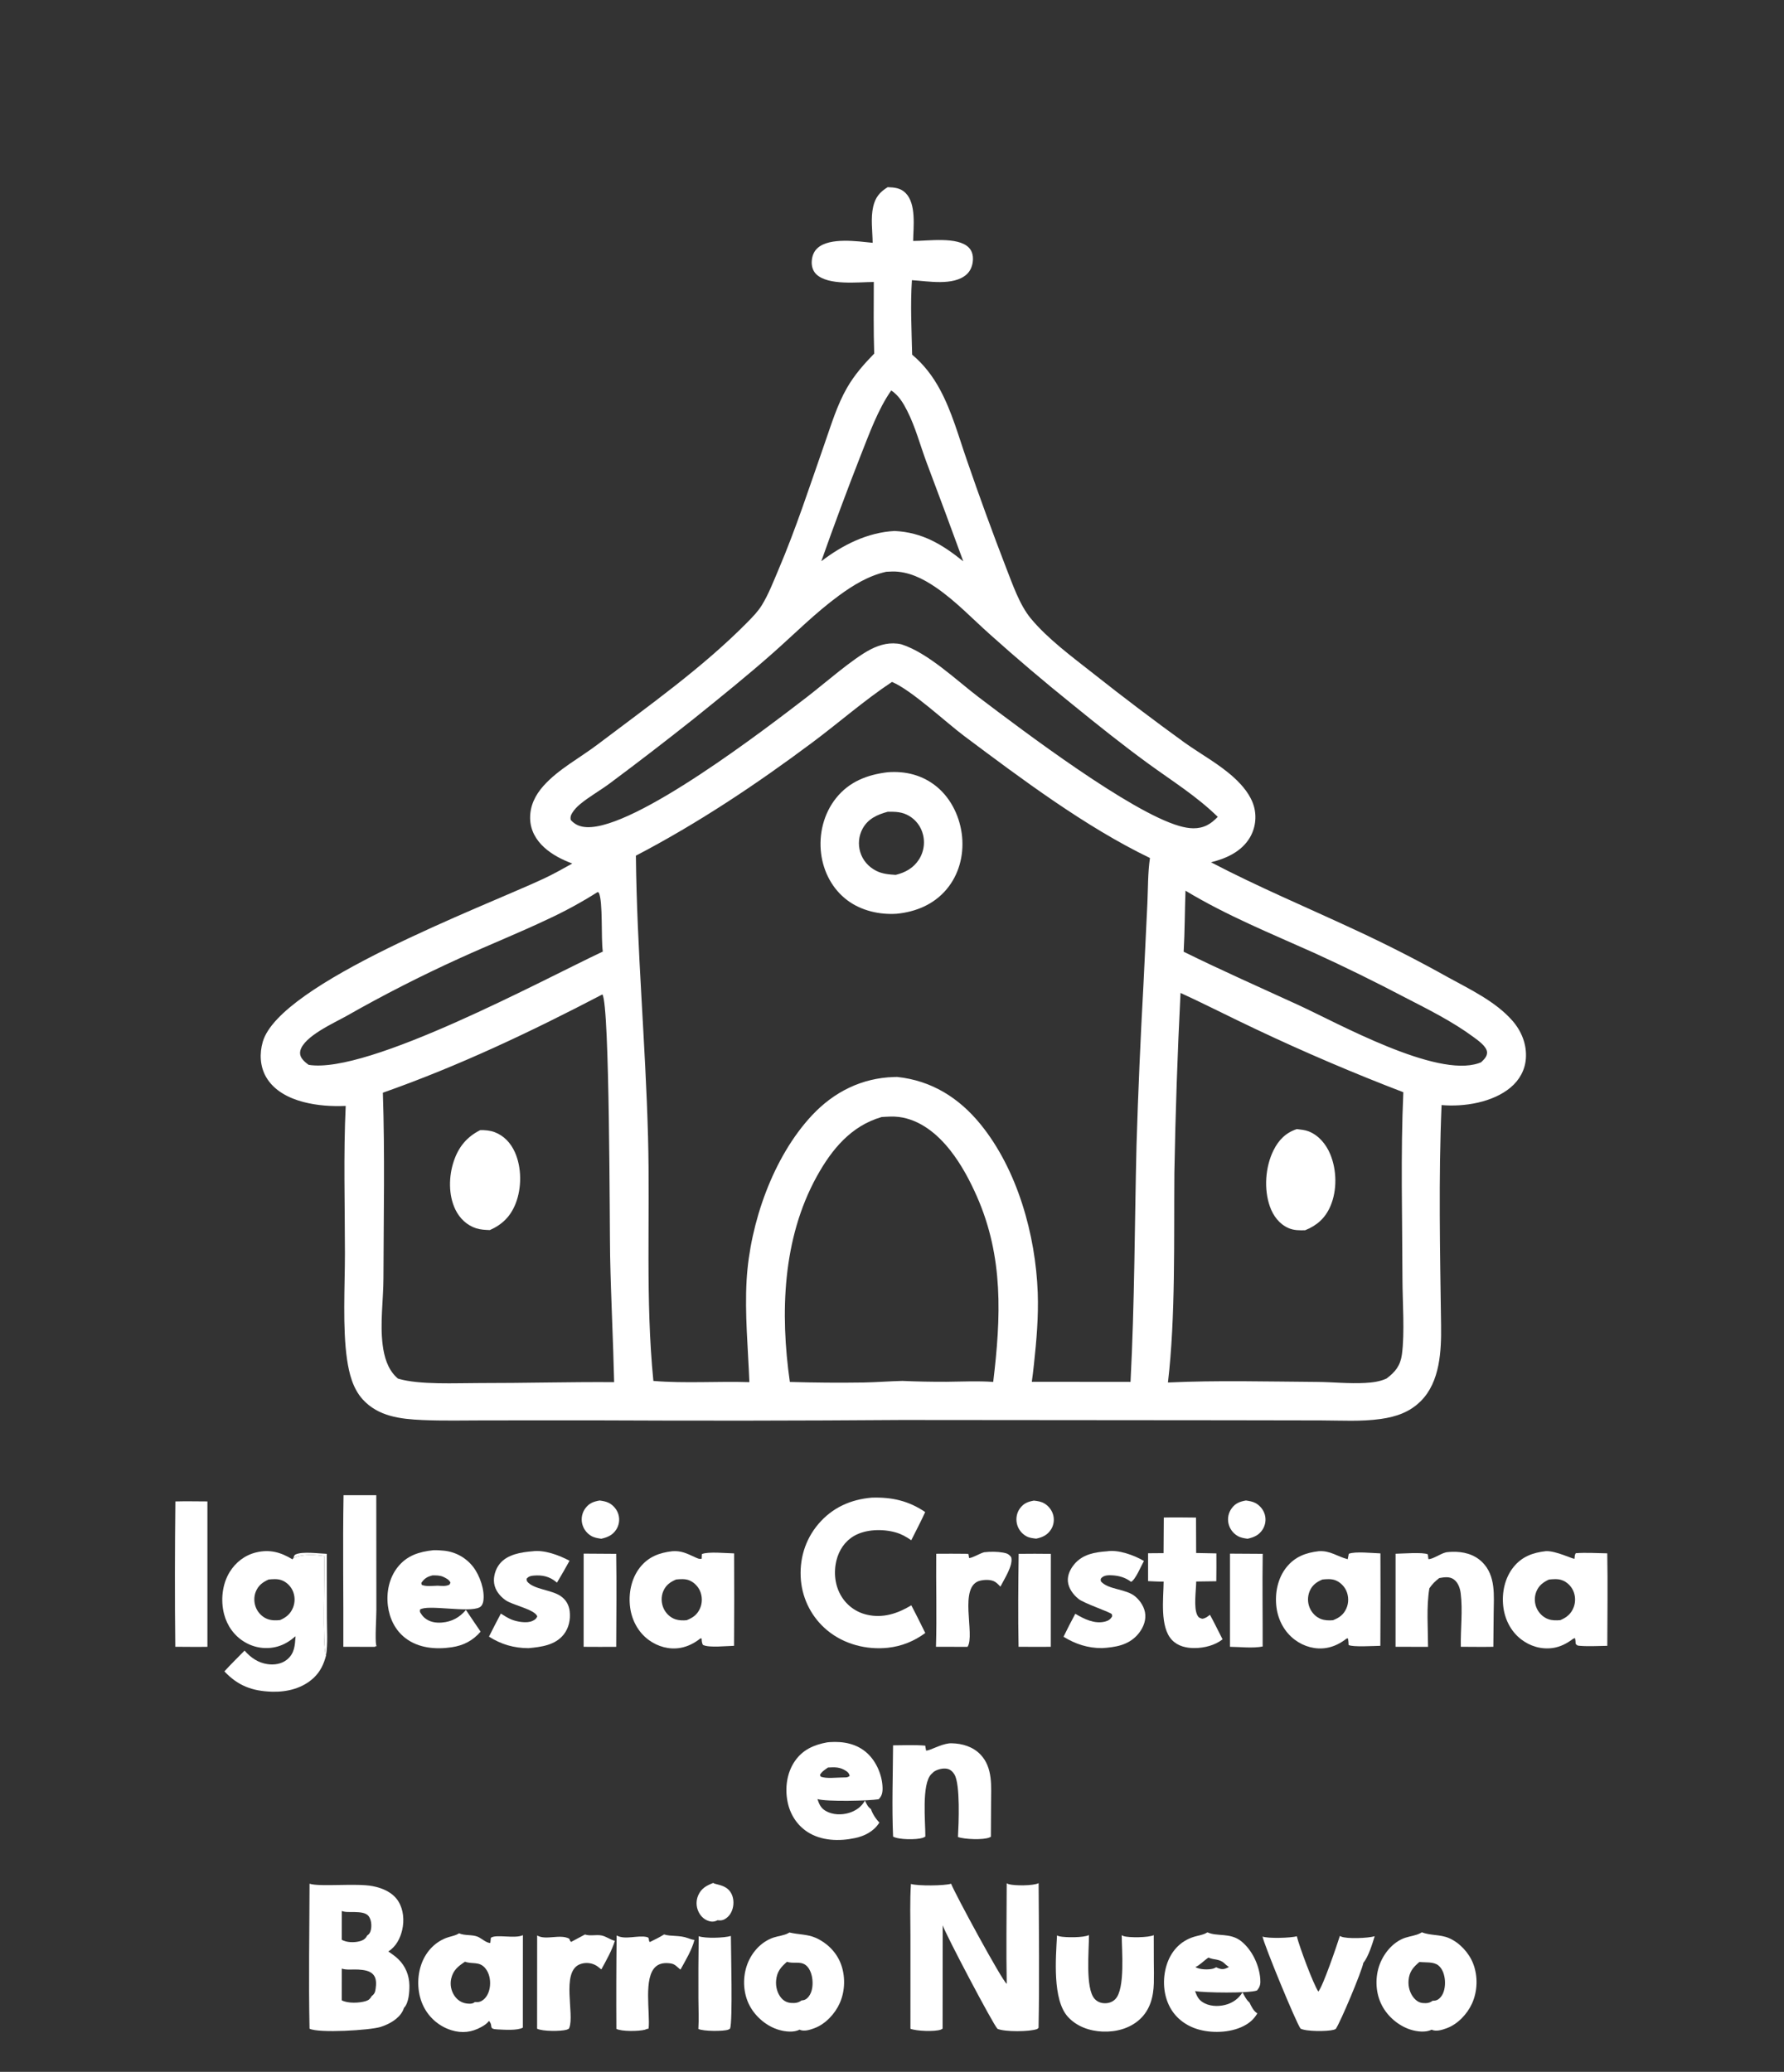 <?xml version="1.0" encoding="utf-8" ?>
<svg xmlns="http://www.w3.org/2000/svg" xmlns:xlink="http://www.w3.org/1999/xlink" width="1024" height="1189" fill="#FFFFFF">
	<rect width="100%" height="100%" fill="#333333" stroke="none"/>
	<path d="M168.372 894.229C168.728 893.308 168.725 892.506 169.659 892.066C173.625 890.197 183.062 891.566 187.576 891.705L187.648 928.557C187.656 935.516 188.232 943.169 187.153 950.03C184.82 944.069 186.518 903.272 186.08 893.028C181.048 892.152 172.934 891.759 168.372 894.229Z"/>
	<path d="M593.47 861.169C595.567 861.411 597.524 861.67 599.381 862.745C601.97 864.245 603.938 866.841 604.609 869.765C605.213 872.395 604.792 875.298 603.354 877.596C601.297 880.886 598.449 882.231 594.773 882.988C592.763 882.769 590.79 882.569 589.005 881.542Q588.501 881.257 588.029 880.92Q587.557 880.584 587.124 880.199Q586.69 879.815 586.299 879.388Q585.908 878.96 585.564 878.494Q585.22 878.027 584.927 877.528Q584.634 877.028 584.395 876.5Q584.155 875.972 583.973 875.422Q583.791 874.872 583.667 874.306C583.028 871.324 583.608 868.134 585.414 865.656C587.566 862.703 589.98 861.779 593.47 861.169Z"/>
	<path d="M409.355 1080.58C410.368 1081.08 409.939 1080.93 410.969 1081.19C413.694 1081.88 416.419 1082.58 418.415 1084.71C420.456 1086.89 421.19 1090.04 420.946 1092.95C420.698 1095.9 419.422 1098.9 416.994 1100.7C415.214 1102.02 413.995 1102.22 411.867 1101.99C409.949 1102.95 408.339 1103 406.278 1102.23C403.725 1101.27 401.8 1099.16 400.749 1096.68Q400.521 1096.15 400.348 1095.6Q400.175 1095.05 400.059 1094.49Q399.942 1093.93 399.884 1093.35Q399.825 1092.78 399.825 1092.2Q399.826 1091.63 399.884 1091.06Q399.943 1090.48 400.06 1089.92Q400.176 1089.36 400.349 1088.81Q400.523 1088.26 400.751 1087.73C402.504 1083.69 405.445 1082.12 409.355 1080.58Z"/>
	<path d="M715.163 861.095C717.038 861.391 718.932 861.651 720.625 862.562C723.194 863.944 725.24 866.45 726.01 869.272Q726.155 869.801 726.244 870.343Q726.333 870.884 726.366 871.432Q726.399 871.979 726.375 872.528Q726.35 873.076 726.269 873.618Q726.189 874.161 726.052 874.693Q725.916 875.224 725.725 875.739Q725.534 876.253 725.292 876.745Q725.049 877.237 724.756 877.701C722.66 881.002 719.769 882.243 716.079 883.046C714.005 882.761 712.02 882.462 710.207 881.343Q709.719 881.047 709.263 880.702Q708.808 880.357 708.39 879.966Q707.973 879.576 707.597 879.145Q707.222 878.714 706.893 878.247Q706.564 877.78 706.285 877.281Q706.006 876.783 705.78 876.258Q705.554 875.733 705.382 875.188Q705.211 874.643 705.097 874.083Q704.986 873.536 704.932 872.979Q704.879 872.423 704.884 871.865Q704.888 871.306 704.951 870.751Q705.013 870.196 705.133 869.651Q705.253 869.105 705.429 868.575Q705.605 868.045 705.835 867.536Q706.065 867.026 706.346 866.544Q706.628 866.062 706.958 865.611C709.126 862.643 711.663 861.713 715.163 861.095Z"/>
	<path d="M344.213 861.1C345.992 861.37 347.789 861.633 349.412 862.455C352.071 863.8 354.247 866.404 355.022 869.29Q355.164 869.815 355.252 870.353Q355.34 870.89 355.372 871.434Q355.404 871.977 355.381 872.521Q355.357 873.065 355.277 873.604Q355.198 874.143 355.064 874.67Q354.929 875.198 354.741 875.709Q354.554 876.22 354.314 876.709Q354.075 877.198 353.787 877.66C351.693 880.975 348.817 882.215 345.126 883.045C342.934 882.734 340.926 882.438 339.026 881.229Q338.557 880.932 338.12 880.59Q337.683 880.247 337.282 879.863Q336.881 879.479 336.521 879.056Q336.161 878.634 335.844 878.178Q335.528 877.721 335.259 877.236Q334.99 876.75 334.771 876.24Q334.552 875.73 334.384 875.2Q334.217 874.671 334.104 874.127Q333.99 873.576 333.935 873.015Q333.879 872.455 333.883 871.892Q333.886 871.329 333.948 870.769Q334.011 870.209 334.131 869.659Q334.252 869.109 334.429 868.575Q334.607 868.041 334.839 867.528Q335.071 867.015 335.356 866.529Q335.641 866.043 335.975 865.59C338.168 862.611 340.689 861.709 344.213 861.1Z"/>
	<path d="M584.708 891.711Q593.94 891.59 603.172 891.72L603.138 945.063C596.981 945.151 590.811 945.06 584.652 945.043C584.308 927.303 584.469 909.452 584.708 891.711Z"/>
	<path d="M401.042 1111.14C404.647 1112.5 415.78 1112.16 419.52 1110.99C419.535 1118.79 420.635 1160.06 419.066 1164.15C418.782 1164.33 418.344 1164.64 418.003 1164.77C415.277 1165.8 403.557 1165.75 400.851 1164.35C401.219 1158.61 400.879 1152.61 400.876 1146.85Q400.787 1128.99 401.042 1111.14Z"/>
	<path d="M335.017 891.583L353.685 891.705C353.975 909.48 353.766 927.291 353.698 945.07C347.471 945.161 341.23 945.069 335.001 945.062L335.017 891.583Z"/>
	<path d="M706.006 891.587L724.783 891.704C724.505 909.419 724.807 927.174 724.75 944.896C719.058 945.998 711.839 945.12 706.004 945.059L706.006 891.587Z"/>
	<path d="M381.174 1110.13C385.011 1111.41 390.119 1110.43 394.94 1112.27C396.215 1112.76 397.246 1113.09 398.594 1113.3C397.149 1119.06 393.465 1125.04 390.63 1130.25C390.551 1130.22 390.459 1130.22 390.394 1130.17C388.381 1128.61 387.508 1127.08 384.749 1126.73C381.853 1126.36 378.858 1126.52 376.525 1128.48C369.11 1134.69 373.278 1155 372.294 1164.16L371.233 1164.4C370.925 1164.53 370.483 1164.73 370.14 1164.82C366.729 1165.73 356.815 1165.9 353.792 1164.32Q353.621 1137.51 353.946 1110.7C358.729 1113.43 366.103 1110.42 371.229 1111.61C373.154 1112.05 371.867 1113.25 372.985 1114.5C375.747 1113.11 378.569 1111.8 381.174 1110.13Z"/>
	<path d="M564.979 890.787C568.498 890.382 572.4 890.398 575.9 891.025C578.015 891.404 579.183 891.928 580.429 893.681C581.696 898.274 576.358 906.275 574.224 910.544C573.351 909.605 572.357 908.566 571.281 907.861C568.982 906.351 565.238 906.497 562.672 907.089C549.843 910.045 559.876 938.239 555.356 945.084L537.245 945.049C537.775 927.303 537.212 909.427 537.384 891.661Q546.033 891.584 554.681 891.679L554.077 892.414L554.789 891.675L555.899 891.839L556.237 894.079C557.432 894.382 562.497 891.513 564.292 890.982C564.52 890.914 564.75 890.852 564.979 890.787Z"/>
	<path d="M335.779 1110.16C338.779 1111.22 342.276 1110.07 345.385 1110.74C347.833 1111.26 349.973 1112.9 352.358 1113.63C352.547 1113.68 352.741 1113.72 352.932 1113.77C351.244 1119.34 347.994 1125.01 345.214 1130.11L345.01 1130.09C343.783 1129.06 342.567 1128.04 341.084 1127.4C338.413 1126.24 335.151 1126.2 332.484 1127.4C322.125 1132.06 329.82 1155.92 326.787 1163.63C326.708 1163.83 326.618 1164.02 326.533 1164.22C326.174 1164.4 325.662 1164.67 325.256 1164.8C322.008 1165.78 311.338 1165.81 308.29 1164.22L308.324 1110.71C313.234 1113.68 321.437 1109.7 326.759 1112.57C327.041 1113.46 327.139 1113.71 327.781 1114.43L335.779 1110.16Z"/>
	<path d="M100.659 861.636C106.776 861.471 112.93 861.613 119.051 861.629L119.054 945.065C112.913 945.179 106.752 945.062 100.609 945.044C100.288 917.274 100.36 889.405 100.659 861.636Z"/>
	<path d="M197.192 858.057L215.982 858.054L216.035 923.983C216.036 928.289 215.22 940.726 215.912 944.006C215.962 944.244 216.081 944.463 216.165 944.692L215.448 944.758L215.232 945.086L197.068 945.052C197.209 916.063 196.682 887.04 197.192 858.057Z"/>
	<path d="M635.441 890.249C641.954 889.179 651.075 892.533 656.603 895.797C655.057 898.514 651.764 906.59 649.22 907.785C646.2 905.435 642.636 904.33 638.839 904.067C636.649 903.915 633.953 903.815 632.284 905.473C631.544 906.209 631.827 906.535 631.882 907.49C636.138 912.415 646.332 911.656 651.712 916.259C654.722 918.834 657.106 922.621 657.394 926.638C657.704 930.971 655.603 935.229 652.742 938.362C647.369 944.243 640.07 945.324 632.566 945.81C624.446 945.839 617.32 943.521 610.456 939.292Q613.684 932.622 617.209 926.103C622.214 929.093 628.208 932.088 634.218 930.601C636.18 930.116 637.381 929.316 638.368 927.605C638.306 927.191 638.369 926.736 638.181 926.362C637.628 925.262 622.372 920.223 619.108 917.62C616.05 915.182 613.316 911.554 612.959 907.545C612.634 903.906 614.358 900.415 616.633 897.683C621.428 891.925 628.396 890.763 635.441 890.249Z"/>
	<path d="M305.674 890.243C312.529 889.31 320.969 892.535 326.912 895.673Q323.412 902.027 319.687 908.251C319.531 908.113 319.379 907.971 319.218 907.838C315.369 904.66 311.212 903.762 306.307 904.197C304.488 904.358 303.441 904.642 302.247 906.033L302.451 907.397C305.995 912.209 316.692 912.237 322.042 916.104C324.941 918.2 326.584 921.111 326.999 924.653C327.546 929.319 326.522 934.269 323.569 937.991C318.66 944.181 310.639 945.152 303.343 945.836C294.992 945.808 287.697 943.708 280.662 939.225C282.841 934.772 285.203 930.397 287.487 925.996C289.439 927.205 291.443 928.544 293.574 929.41C296.756 930.702 302.469 931.707 305.626 930.208C307.083 929.517 307.792 929.047 308.4 927.587C306.886 923.556 294.151 921.16 290.101 918.258C286.876 915.946 284.206 912.634 283.629 908.61C283.084 904.818 284.401 900.454 286.79 897.479C291.199 891.99 299.119 890.777 305.674 890.243Z"/>
	<path d="M769.071 1110.98C769.297 1111.09 769.519 1111.21 769.749 1111.32C772.872 1112.79 785.587 1112.28 789.053 1111.14C787.791 1115.37 785.41 1123.02 782.566 1126.39C781.526 1131.71 769.532 1160.14 766.728 1164.36C766.402 1164.5 765.89 1164.75 765.52 1164.85C761.767 1165.87 749.718 1165.88 746.503 1164.17C744.073 1161.09 725.359 1115.63 724.691 1111.33C727.532 1112.54 741.082 1112.19 744.349 1111.15C745.868 1117.24 753.704 1138.37 756.699 1142.91C759.285 1140.17 767.49 1116.02 769.071 1110.98Z"/>
	<path d="M668.009 870.871C674.169 870.719 680.343 870.851 686.504 870.896L686.579 891.23L698.188 891.456Q698.248 899.447 698.142 907.437L686.612 907.597C686.576 912.639 685.012 922.633 687.265 926.956C687.993 928.352 688.649 928.543 690.091 928.969C691.983 928.695 693.01 927.835 694.502 926.69C697.042 931.3 699.335 936.101 701.744 940.784C697.347 944.22 691.354 945.721 685.849 945.78C681.019 945.833 676.141 944.757 672.693 941.135C665.613 933.699 667.844 917.197 667.928 907.653C664.952 907.697 661.961 907.492 658.988 907.365L658.987 891.375L667.883 891.305L668.009 870.871Z"/>
	<path d="M643.859 1110.54C644.14 1110.7 644.575 1110.97 644.904 1111.08C647.846 1112.07 659.388 1111.99 662.242 1110.53L662.278 1126.15C662.319 1130.12 662.401 1134.09 662.294 1138.05C662.081 1145.97 660.146 1153.49 654.079 1158.98C648.366 1164.14 640.525 1166.17 632.956 1165.87C625.481 1165.57 618.067 1163.02 612.943 1157.38C603.992 1147.52 606.031 1123.53 606.724 1110.67C607.325 1110.98 607.365 1111.04 608.132 1111.22C611.292 1111.95 622.138 1112.06 625.046 1110.48C625.134 1118.91 622.812 1141.13 628.33 1147.13C629.872 1148.8 631.918 1149.6 634.177 1149.61C636.458 1149.63 638.581 1148.9 640.19 1147.25C645.972 1141.31 643.864 1118.79 643.859 1110.54Z"/>
	<path d="M544.682 1000.49C545.385 1000.43 545.426 1000.42 546.252 1000.43C552.333 1000.53 558.507 1002.4 562.797 1006.9C570.041 1014.49 568.895 1025.46 568.86 1035.1L568.76 1054.08C568.49 1054.21 568.226 1054.35 567.952 1054.47C564.524 1056 553.485 1055.57 549.866 1054.21C550.27 1046.65 551.289 1023.96 547.809 1018.27C546.836 1016.68 545.471 1015.41 543.59 1015.05C541.12 1014.59 538.206 1015.38 536.109 1016.68C535.564 1017.16 535.024 1017.65 534.515 1018.17C528.909 1023.92 531.194 1045.73 531.143 1053.96C530.634 1054.23 530.124 1054.55 529.575 1054.72C526.002 1055.84 515.829 1055.83 512.62 1053.97C511.863 1036.66 512.515 1018.95 512.609 1001.61C518.725 1001.57 524.978 1001.27 531.071 1001.78C531.203 1002.75 531.371 1003.7 531.583 1004.66C534.545 1004.37 539.367 1001.18 544.682 1000.49Z"/>
	<path d="M830.367 890.779C831.401 890.656 832.412 890.589 833.454 890.555C839.783 890.348 846.041 891.851 850.714 896.409C858.732 904.228 857.43 915.731 857.346 925.935L857.162 945.055C850.948 945.173 844.715 945.062 838.499 945.046C838.29 935.021 839.687 924.152 838.413 914.267C838.037 911.352 836.932 908.151 834.447 906.362C831.995 904.597 828.905 905.13 826.134 905.609C823.763 907.418 822.119 909.038 820.444 911.5C818.669 922.207 819.656 934.199 819.686 945.077L801.03 945.064L801.044 891.654C804.831 891.608 816.944 890.631 819.563 892.013L819.893 894.744C822.225 894.914 826.796 891.651 829.643 890.951L830.367 890.779Z"/>
	<path d="M474.739 999.909C475.26 999.844 475.782 999.793 476.305 999.758C484.128 999.239 491.781 1000.66 497.743 1006.08C503.057 1010.91 506.404 1018.8 506.583 1025.96C506.648 1028.59 506.237 1030.66 504.35 1032.54C498.684 1033.48 474.574 1034.04 469.2 1032.45C470.262 1035.55 471.175 1037.7 474.149 1039.36C478.102 1041.55 483.098 1041.66 487.359 1040.36C491.188 1039.2 494.582 1036.85 496.472 1033.28C497.341 1035.19 498.163 1037 499.927 1038.2C500.734 1040.78 502.821 1044.01 504.756 1045.89C504.686 1046.01 504.62 1046.12 504.546 1046.24C501.365 1051.06 496.298 1053.64 490.767 1054.82C481.733 1056.75 471.399 1056.48 463.443 1051.28C457.34 1047.29 453.459 1041.07 452.045 1033.96C450.483 1026.1 451.62 1017.44 456.188 1010.74C460.675 1004.16 467.114 1001.31 474.739 999.909ZM475.27 1014.33C473.5 1015.58 471.766 1016.61 470.663 1018.53L471.014 1019.53C474.498 1020.88 479.94 1020.04 483.701 1020.03C485.442 1019.98 486.3 1020.21 487.712 1019.14C487.357 1017.77 486.881 1017.12 485.671 1016.32C482.186 1014.01 479.252 1014.09 475.27 1014.33Z"/>
	<path d="M248.762 889.624C250.787 889.568 252.87 889.693 254.884 889.905Q255.497 889.968 256.106 890.062Q256.716 890.156 257.319 890.281Q257.923 890.406 258.52 890.562Q259.116 890.717 259.704 890.903Q260.292 891.089 260.87 891.304Q261.447 891.519 262.013 891.763Q262.579 892.008 263.132 892.28Q263.685 892.553 264.224 892.853Q264.762 893.154 265.284 893.481Q265.807 893.808 266.312 894.162Q266.817 894.515 267.303 894.894Q267.79 895.273 268.256 895.676Q268.723 896.079 269.169 896.505Q269.614 896.931 270.038 897.379Q270.461 897.827 270.861 898.296Q271.261 898.765 271.637 899.254C275.408 904.161 278.423 912.695 277.413 918.887C277.195 920.223 276.555 921.689 275.333 922.366C269.257 925.736 245.196 920.561 241.041 923.726L241.052 925.065C241.802 926.335 242.555 927.468 243.686 928.437C246.484 930.832 250.048 931.433 253.636 931.141C259.376 930.675 263.779 928.234 267.434 923.902L271.389 929.78L275.863 936.363C271.361 941.563 266.028 944.316 259.268 945.319C250.144 946.672 240.233 945.867 232.696 940.066C226.799 935.527 223.549 928.773 222.648 921.476C221.695 913.748 223.357 905.531 228.261 899.347C233.568 892.654 240.555 890.504 248.762 889.624ZM248.266 904.072C245.22 904.842 243.63 905.788 241.84 908.38L242.019 909.475C244.441 910.614 248.525 910.052 251.211 909.994C253.583 910.102 255.864 910.472 258.04 909.359L258.567 908.236C257.882 906.582 255.952 905.607 254.382 904.896C252.447 904.018 250.345 904.084 248.266 904.072Z"/>
	<path d="M693.062 1108.91C698.525 1111.5 706.096 1108.94 712.475 1114.04C718.689 1119.02 722.764 1127.7 723.381 1135.57C723.602 1138.39 723.362 1140.12 721.5 1142.27C717.287 1143.98 690.905 1143.62 685.943 1142.63C686.932 1145.24 687.738 1147.3 690.162 1148.91C693.843 1151.36 698.84 1151.62 703.034 1150.61C707.342 1149.58 710.88 1147.12 713.195 1143.34C714.284 1145.33 715.406 1147.76 717.193 1149.19C718.256 1151.45 719.504 1154.11 721.7 1155.43C720.015 1158.25 718.119 1160.17 715.29 1161.88C707.769 1166.43 696.769 1167.02 688.413 1164.79C681.367 1162.91 675.252 1158.6 671.69 1152.16C667.673 1144.9 667.168 1135.72 669.587 1127.85C672.021 1119.94 677.332 1113.96 685.336 1111.48C687.579 1110.78 690.274 1110.47 692.327 1109.33C692.574 1109.19 692.817 1109.05 693.062 1108.91ZM693.644 1123.41C691.304 1124.92 688.52 1127.91 686.129 1128.86C688.661 1130.37 693.484 1130.48 696.292 1129.77C696.947 1129.6 697.468 1129.29 698.046 1128.96C699.801 1129.8 701.331 1130.39 703.27 1129.76C704.024 1129.52 704.715 1129.18 705.412 1128.81L704.686 1128.32C703.966 1127.84 703.435 1127.33 702.808 1126.73C699.884 1123.98 696.792 1124.88 693.644 1123.41Z"/>
	<path d="M453.126 1109C458.139 1110.24 463.317 1109.93 468.146 1112.04C474.467 1114.79 479.815 1120.01 482.413 1126.42C485.335 1133.62 485.18 1142.39 482.039 1149.49C479.308 1155.66 473.774 1161.62 467.368 1163.96C464.762 1164.91 461.498 1165.99 458.89 1164.77C455.644 1166.5 450.794 1165.92 447.315 1164.95C440.241 1162.97 433.755 1157.52 430.323 1151.07C426.707 1144.27 426.178 1135.87 428.49 1128.56C430.874 1121.03 436.599 1114.32 444.196 1111.85C446.796 1111 450.099 1110.71 452.464 1109.39C452.687 1109.26 452.906 1109.13 453.126 1109ZM451.745 1125.8C448.156 1128.92 445.963 1131.48 445.489 1136.47C445.159 1139.94 446.101 1143.81 448.372 1146.51C449.833 1148.25 451.73 1149.26 453.991 1149.43C456.321 1149.59 458.12 1149.45 460.046 1148.02C461.809 1147.89 462.903 1147.33 464.072 1145.92C466.477 1143.01 466.754 1138.34 466.135 1134.79C465.69 1132.23 464.523 1129.16 462.31 1127.6C459.061 1125.32 455.093 1127.12 451.745 1125.8Z"/>
	<path d="M816.154 1108.89C820.959 1110.84 826.694 1110.05 831.718 1112.23C837.8 1114.86 843.116 1120.61 845.532 1126.75C848.388 1134 848.145 1142.7 844.915 1149.79C842.136 1155.89 836.609 1161.75 830.221 1164.01C827.584 1164.95 824.335 1166.01 821.701 1164.78C818.372 1166.55 813.173 1165.87 809.645 1164.75C802.718 1162.55 796.498 1157.22 793.17 1150.78C789.681 1144.02 789.201 1135.77 791.503 1128.56C793.762 1121.48 799.408 1114.41 806.586 1112.03C809.386 1111.1 812.849 1110.75 815.41 1109.32C815.661 1109.19 815.906 1109.04 816.154 1108.89ZM814.748 1125.92C811.111 1128.96 808.906 1131.54 808.492 1136.52C808.197 1140.09 809.271 1143.88 811.587 1146.63C812.813 1148.09 814.598 1149.3 816.535 1149.48C818.777 1149.68 820.489 1149.58 822.277 1148.2C824.129 1148.19 825.289 1147.82 826.637 1146.43C829.027 1143.97 829.615 1139.83 829.376 1136.56C829.152 1133.48 828.098 1129.89 825.588 1127.88C822.799 1125.66 818.137 1126.34 814.748 1125.92Z"/>
	<path d="M887.301 890.169C892.986 889.855 902.725 894.785 903.765 894.521C903.842 893.304 903.817 892.426 904.452 891.35C910.36 890.893 916.61 891.351 922.552 891.428C922.88 909.099 922.622 926.818 922.573 944.493C917.455 944.543 912.008 944.915 906.91 944.497C905.467 944.379 905.327 944.388 904.411 943.348C904.371 942.165 904.318 941.18 904.007 940.028L902.922 940.486C899.446 943.109 895.603 945.142 891.238 945.747C884.649 946.661 878.192 944.735 872.972 940.661C867.078 936.062 863.65 929.072 862.839 921.712C861.974 913.862 863.77 905.439 868.805 899.222C873.642 893.248 879.856 891.023 887.301 890.169ZM889.046 906.475C885.654 908.05 883.145 909.987 881.76 913.584Q881.546 914.154 881.389 914.743Q881.232 915.331 881.135 915.932Q881.037 916.534 880.999 917.142Q880.961 917.75 880.984 918.358Q881.006 918.967 881.089 919.57Q881.172 920.174 881.314 920.766Q881.456 921.358 881.655 921.934Q881.855 922.509 882.111 923.062C883.404 925.86 885.881 928.23 888.813 929.236C890.972 929.977 893.431 929.979 895.679 929.737C899.318 928.18 901.905 926.068 903.319 922.254Q903.529 921.68 903.683 921.088Q903.836 920.496 903.931 919.892Q904.026 919.288 904.061 918.677Q904.097 918.067 904.073 917.456Q904.048 916.845 903.965 916.239Q903.881 915.634 903.738 915.039Q903.596 914.444 903.396 913.866Q903.196 913.289 902.941 912.733C901.671 910.003 899.201 907.684 896.321 906.741C894.027 905.989 891.41 906.214 889.046 906.475Z"/>
	<path d="M756.946 890.197C763.512 889.734 767.653 893.28 773.573 894.804C773.745 893.758 773.949 892.73 774.18 891.695C777.737 890.176 788.153 891.34 792.349 891.452Q792.479 917.97 792.309 944.487C788.972 944.516 776.378 945.345 774.083 944.01C774.028 942.739 773.935 941.535 773.743 940.274L772.929 940.31C769.614 942.968 765.704 944.957 761.497 945.686C755.039 946.804 748.4 944.92 743.198 941.016C737.21 936.524 733.596 929.659 732.668 922.289C731.673 914.39 733.348 905.768 738.384 899.458C743.218 893.401 749.427 891.073 756.946 890.197ZM759.031 906.444C755.621 907.917 753.132 909.701 751.682 913.247Q751.455 913.811 751.283 914.394Q751.112 914.978 750.999 915.575Q750.886 916.172 750.832 916.778Q750.778 917.384 750.783 917.992Q750.789 918.6 750.854 919.204Q750.919 919.809 751.043 920.404Q751.167 920.999 751.349 921.579Q751.53 922.159 751.768 922.719C752.963 925.547 755.321 927.997 758.205 929.105C760.341 929.926 762.861 930.014 765.121 929.802C768.738 928.381 771.204 926.642 772.825 922.988C774.235 919.81 774.169 915.968 772.722 912.815C771.489 910.13 769.032 907.753 766.222 906.778C763.984 906.001 761.353 906.207 759.031 906.444Z"/>
	<path d="M263.513 1109.48C266.693 1110.93 270.903 1110.1 274.199 1111.43C276.212 1112.25 279.375 1115.2 281.442 1114.99L281.749 1112.07C284.517 1109.82 295.728 1112.78 300.143 1110.53L300.109 1163.63C296.738 1165.39 289.463 1164.81 285.592 1164.63C279.984 1164.36 283.404 1162.79 280.674 1159.75C279.522 1161.32 277.938 1162.33 276.247 1163.26C270.736 1166.31 265.201 1166.96 259.129 1165.09Q258.493 1164.89 257.868 1164.66Q257.243 1164.44 256.63 1164.18Q256.018 1163.92 255.418 1163.63Q254.819 1163.34 254.235 1163.02Q253.651 1162.7 253.084 1162.35Q252.516 1162 251.967 1161.63Q251.418 1161.25 250.888 1160.85Q250.358 1160.45 249.848 1160.02Q249.339 1159.59 248.852 1159.14Q248.364 1158.68 247.9 1158.2Q247.436 1157.73 246.996 1157.23Q246.556 1156.73 246.142 1156.21Q245.728 1155.69 245.34 1155.15Q244.952 1154.61 244.591 1154.05Q244.231 1153.49 243.898 1152.91Q243.566 1152.33 243.263 1151.74C239.595 1144.58 239.149 1135.59 241.608 1127.97C243.924 1120.8 248.962 1114.93 256.022 1112.17C258.209 1111.31 260.705 1111.02 262.767 1109.9C263.018 1109.76 263.264 1109.62 263.513 1109.48ZM266.901 1125.77C262.927 1128.46 260.087 1130.6 258.97 1135.57Q258.834 1136.2 258.763 1136.83Q258.691 1137.47 258.684 1138.11Q258.677 1138.75 258.735 1139.39Q258.793 1140.03 258.915 1140.66Q259.037 1141.28 259.222 1141.9Q259.407 1142.51 259.653 1143.1Q259.9 1143.69 260.204 1144.26Q260.509 1144.82 260.869 1145.35C262.428 1147.65 264.737 1149.26 267.494 1149.7C268.945 1149.93 270.767 1150.09 272.064 1149.29C272.238 1149.18 272.385 1149.04 272.546 1148.91C274.518 1149.12 275.813 1148.87 277.44 1147.6C279.866 1145.7 281.007 1142.45 281.265 1139.47C281.564 1136.02 280.807 1132.24 278.545 1129.53C275.063 1125.35 271.116 1127.36 266.901 1125.77Z"/>
	<path d="M385.948 890.2C391.078 889.848 394.233 891.504 398.715 893.545C399.919 894.093 401.515 894.956 402.765 894.508L402.875 891.846C406.486 890.29 417.086 891.401 421.366 891.452Q421.514 917.97 421.329 944.488C417.097 944.535 406.952 945.764 403.46 943.956C402.889 942.828 402.814 941.98 402.754 940.747L402.735 940.283L402.002 940.261C398.681 942.924 394.772 944.93 390.557 945.671C384.109 946.806 377.563 944.957 372.327 941.11C366.346 936.716 362.696 929.873 361.705 922.582C360.625 914.627 362.282 905.975 367.29 899.572C372.09 893.435 378.414 891.063 385.948 890.2ZM388.1 906.432C384.7 907.866 382.234 909.615 380.732 913.101C379.359 916.286 379.501 920.063 380.977 923.186C382.292 925.969 384.758 928.304 387.695 929.285C389.677 929.947 392.089 930.002 394.156 929.795C397.787 928.348 400.226 926.606 401.847 922.928C403.233 919.782 403.146 915.936 401.72 912.821C400.496 910.147 398.051 907.763 395.255 906.783C393.037 906.007 390.403 906.203 388.1 906.432Z"/>
	<path d="M500.345 859.463C511.837 859.095 521.517 861.237 531.049 867.729C528.583 873.196 525.734 878.542 523.053 883.91C520.196 881.911 517.407 880.352 514.034 879.399C506.676 877.318 496.91 877.535 490.186 881.449C484.971 884.484 481.609 889.558 480.151 895.333C478.4 902.269 479.195 909.972 482.972 916.121Q483.274 916.617 483.601 917.096Q483.928 917.576 484.279 918.039Q484.629 918.502 485.003 918.947Q485.376 919.391 485.771 919.817Q486.166 920.242 486.582 920.647Q486.998 921.052 487.434 921.436Q487.869 921.82 488.324 922.181Q488.778 922.543 489.25 922.881Q489.722 923.219 490.21 923.533Q490.698 923.847 491.202 924.136Q491.705 924.426 492.222 924.689Q492.739 924.953 493.269 925.19Q493.799 925.428 494.34 925.638Q494.881 925.849 495.432 926.032Q495.983 926.215 496.542 926.371Q497.102 926.526 497.668 926.653C506.774 928.772 515.34 925.97 523.087 921.242L526.586 928.058L531.1 937.139C524.748 941.825 517.517 944.766 509.644 945.608C497.355 946.921 484.46 943.588 474.874 935.658Q474.071 934.994 473.302 934.292Q472.533 933.59 471.8 932.85Q471.066 932.111 470.37 931.336Q469.674 930.561 469.016 929.753Q468.359 928.945 467.743 928.106Q467.126 927.266 466.552 926.397Q465.977 925.528 465.446 924.632Q464.915 923.736 464.429 922.815Q463.943 921.894 463.503 920.95Q463.063 920.006 462.669 919.041Q462.276 918.077 461.931 917.094Q461.586 916.111 461.29 915.112Q460.993 914.114 460.747 913.102Q460.5 912.09 460.303 911.067Q460.107 910.044 459.961 909.013Q459.815 907.981 459.72 906.944C458.682 895.084 462.018 883.674 469.769 874.565C477.738 865.201 488.265 860.501 500.345 859.463Z"/>
	<path d="M169.636 939.002C166.471 941.703 163.314 943.775 159.261 944.914Q158.673 945.076 158.077 945.209Q157.481 945.341 156.879 945.443Q156.277 945.545 155.671 945.616Q155.065 945.687 154.456 945.728Q153.847 945.768 153.236 945.778Q152.626 945.787 152.016 945.766Q151.406 945.744 150.798 945.692Q150.19 945.64 149.585 945.556Q148.981 945.473 148.381 945.359Q147.781 945.246 147.188 945.102Q146.595 944.958 146.01 944.784Q145.425 944.61 144.849 944.407Q144.274 944.203 143.709 943.971Q143.145 943.739 142.593 943.478Q142.041 943.218 141.503 942.929Q140.965 942.641 140.442 942.326C134.448 938.791 130.34 932.96 128.608 926.258C126.582 918.415 127.517 909.266 131.745 902.286C135.186 896.603 140.568 892.44 147.059 890.884C154.892 889.007 161.108 890.797 167.856 894.854L168.372 894.229C172.934 891.759 181.048 892.152 186.08 893.028C186.518 903.272 184.82 944.069 187.153 950.03C185.846 955.022 183.894 959.244 180.093 962.84C173.675 968.911 164.646 971.114 156.015 970.828C144.712 970.453 136.607 967.425 128.804 959.166C132.511 955.074 136.518 951.183 140.377 947.231C143.949 951.3 148.111 954.224 153.59 955.012C157.428 955.564 161.654 954.925 164.726 952.418C169.113 948.838 169.285 944.202 169.636 939.002ZM154.139 906.455C150.738 907.997 148.282 909.836 146.827 913.398C145.618 916.356 145.736 919.855 146.989 922.779C148.169 925.532 150.533 927.941 153.331 929.047C155.691 929.98 158.275 929.998 160.762 929.718C164.213 928.223 166.675 926.243 168.147 922.688Q168.397 922.082 168.581 921.453Q168.766 920.823 168.884 920.178Q169.001 919.533 169.051 918.879Q169.1 918.226 169.081 917.57Q169.061 916.915 168.973 916.265Q168.885 915.615 168.729 914.979Q168.573 914.342 168.352 913.724Q168.13 913.107 167.845 912.517C166.567 909.912 164.149 907.683 161.383 906.759C159.104 905.999 156.493 906.207 154.139 906.455Z"/>
	<path d="M577.837 1080.76C578.149 1080.91 578.601 1081.16 578.954 1081.26C582.227 1082.25 593.11 1082.27 596.158 1080.69C596.318 1108.33 596.655 1136.12 596.123 1163.75L595.305 1164.41C591.078 1166.02 576.649 1166.11 572.545 1164.29C569.992 1161.76 542.646 1109.77 541.105 1104.89L541.043 1164.19C540.742 1164.37 540.289 1164.66 539.936 1164.78C536.458 1166 526.078 1165.63 522.577 1164.25L522.582 1110.67C522.573 1100.87 522.215 1090.93 522.87 1081.15C526.855 1082.37 542.056 1082.22 545.934 1081.02C547.938 1086.42 575.212 1136.74 577.848 1138.48C577.51 1119.26 577.78 1099.99 577.837 1080.76Z"/>
	<path d="M177.676 1081.01C183.54 1082.96 204.479 1080.57 213.917 1082.41C219.608 1083.51 225.434 1085.99 228.629 1091.09C231.629 1095.88 232.104 1102.08 230.871 1107.49C229.75 1112.41 227.286 1117.14 222.893 1119.88C224.869 1121.26 226.957 1122.68 228.685 1124.38C232.761 1128.36 234.878 1133.61 234.986 1139.27C235.058 1143.07 234.645 1149.45 231.908 1152.24C231.668 1152.89 231.445 1153.48 231.123 1154.1C228.701 1158.72 223.339 1161.64 218.516 1163.19C212.49 1165.13 182.828 1166.9 177.674 1164.21C177.079 1136.52 177.61 1108.71 177.676 1081.01ZM196.188 1129.75L196.157 1147.92C199.554 1149.79 206.255 1149.54 209.954 1148.38C211.677 1147.84 212.452 1147.09 213.333 1145.52C214.94 1144.3 215.307 1143.36 215.595 1141.38C215.974 1138.78 216.177 1135.55 214.435 1133.38C212.407 1130.85 208.718 1130.48 205.699 1130.28C202.7 1130.08 199.024 1130.68 196.188 1129.75ZM196.2 1096.67L196.161 1113.19C198.848 1114.77 203.151 1114.86 206.125 1114.12C208.038 1113.64 209.496 1112.97 210.51 1111.19C210.586 1111.06 210.643 1110.92 210.709 1110.78C212.144 1109.83 212.67 1108.77 212.968 1107.03C213.372 1104.68 213.086 1101.62 211.615 1099.66C209.926 1097.41 206.122 1097.38 203.584 1097.27C201.256 1097.17 198.359 1097.52 196.2 1096.67Z"/>
	<path d="M509.521 107.416C513.449 107.551 516.921 107.866 519.827 110.792C526.034 117.044 524.256 130.284 524.144 138.283C532.686 138.311 549.638 135.628 556.046 142.033C557.959 143.945 558.591 146.568 558.448 149.207C558.278 152.353 557.147 155.426 554.749 157.549C547.205 164.227 532.476 161.306 523.428 160.792C522.486 174.943 523.246 189.359 523.562 203.53C530.242 209.147 535.354 215.803 539.498 223.475C546.422 236.296 550.23 250.434 554.994 264.124Q565.637 295.078 577.422 325.617C581.158 335.09 585.123 347.002 591.661 354.894C601.486 366.754 615.536 377.03 627.608 386.569Q653.361 406.936 679.959 426.185C689.348 432.86 699.772 438.471 708.305 446.251C713.212 450.726 717.98 456.394 719.786 462.917Q719.935 463.468 720.057 464.026Q720.178 464.584 720.272 465.147Q720.366 465.71 720.432 466.277Q720.498 466.844 720.536 467.414Q720.574 467.984 720.584 468.554Q720.594 469.125 720.576 469.696Q720.558 470.267 720.511 470.836Q720.465 471.405 720.391 471.971Q720.316 472.537 720.214 473.099Q720.112 473.66 719.982 474.216Q719.852 474.772 719.695 475.321Q719.538 475.87 719.354 476.411Q719.171 476.951 718.96 477.482Q718.75 478.013 718.514 478.532Q718.277 479.052 718.016 479.56Q717.754 480.067 717.468 480.561C712.667 488.721 703.905 492.668 695.097 494.848C721.975 508.896 749.815 520.587 777.287 533.378Q804.634 546.031 830.939 560.727C843.653 567.723 858.44 574.685 868.131 585.779C873.387 591.796 876.433 599.442 875.833 607.516C875.342 614.127 872.106 619.858 867.081 624.07C856.847 632.649 840.461 635.318 827.453 634.169C825.656 676.251 826.586 718.452 827.162 760.55C827.363 775.211 826.573 792.944 815.613 803.963C809.2 810.41 801.429 813.043 792.592 814.3C781.33 815.902 769.67 815.166 758.319 815.138L704.049 815.043L517.514 814.888Q429.948 815.53 342.381 815.102L278.613 815.121C266.587 815.128 254.476 815.442 242.464 814.917C229.831 814.365 217.056 812.882 208.145 803.025C202.517 796.799 200.39 788.251 199.197 780.125C196.552 762.106 197.982 737.983 197.982 719.34C197.981 691.216 197.095 662.746 198.432 634.663C190.244 634.989 182.111 634.484 174.152 632.411C165.7 630.21 157.224 625.887 152.728 618.067C149.21 611.948 148.886 604.583 150.818 597.892C160.557 564.164 277.164 520.501 311.782 504.377C317.491 501.718 322.983 498.631 328.474 495.555C322.715 493.398 317.031 490.538 312.439 486.386C307.634 482.042 304.454 476.445 304.291 469.831C304.111 462.547 307.214 456.275 311.988 450.949C320.559 441.388 332.789 434.987 342.972 427.271C372.152 405.162 403.299 383.172 429.043 357.054C432.029 354.025 435.088 350.894 437.322 347.252C441.152 341.012 443.856 333.923 446.728 327.19C456.834 303.498 464.834 278.816 473.335 254.517C477.114 243.716 480.495 232.399 486.239 222.45C490.492 215.082 495.879 208.975 501.781 202.927C501.343 189.238 501.531 175.514 501.552 161.818C492.546 161.857 475.35 164.002 468.518 157.367C466.636 155.539 465.851 152.963 465.918 150.385C465.998 147.312 466.995 144.329 469.36 142.268C476.426 136.11 492.236 138.485 500.89 139.341C500.826 132.53 499.667 125.247 501.214 118.554C502.436 113.269 504.967 110.209 509.521 107.416ZM511.985 391.339C496.024 401.948 481.692 414.585 466.36 426.033C434.105 450.118 400.708 472.412 364.995 491.052C365.556 544.866 370.529 598.603 371.963 652.406C373.207 699.06 370.404 745.945 375.034 792.478C393.279 794.002 411.828 792.589 430.131 793.188C429.393 773.74 427.426 753.981 428.561 734.531C430.455 702.068 443.645 664.08 466.029 640.114C478.636 626.618 494.691 618.586 513.216 618.073Q514.08 618.049 514.944 618.034C534.636 620.093 550.431 629.972 562.84 645.228C584.025 671.273 594.469 708.803 595.652 741.926C596.139 755.585 594.946 769.254 593.486 782.821Q592.956 787.907 592.251 792.972L648.908 793.027C651.277 747.741 651.251 702.513 652.347 657.202Q653.77 611.228 656.32 565.304L658.584 518.451C658.977 509.86 658.816 500.885 660.067 492.389C623.032 474.535 586.361 447.007 553.435 422.379C542.814 414.434 523.134 395.969 511.985 391.339ZM677.609 569.83Q675.004 621.47 674.075 673.167C673.749 711.603 674.818 755.659 670.389 793.384C698.688 792.068 727.479 792.862 755.821 793.05C765.02 793.11 774.351 794.148 783.531 793.633C787.772 793.395 791.958 792.894 795.855 791.109C800.891 787.339 803.805 783.718 804.683 777.301C806.374 764.928 805.023 747.078 804.997 733.999C804.924 698.387 803.898 662.378 805.501 626.806Q762.56 610.356 720.995 590.687C706.479 583.882 692.181 576.485 677.609 569.83ZM345.773 570.672C304.922 592.015 263.28 611.779 219.761 627.084C220.941 662.394 220.197 698.015 220.097 733.361C220.061 746.111 218.046 759.22 219.657 771.896C220.501 778.538 222.447 785.391 227.374 790.21C227.8 790.628 227.977 790.756 228.468 791.166C240.728 794.83 261.749 793.685 274.95 793.703C300.797 793.738 326.673 793.004 352.507 793.183C351.966 769.088 350.685 745.016 350.208 720.922C349.892 705.014 350.023 576.658 345.773 570.672ZM506.058 641.034C488.477 646.103 477.354 659.676 468.8 675.178C449.131 710.825 447.735 753.608 453.368 793.064Q474.709 793.702 496.057 793.379C503.36 793.231 510.649 792.638 517.94 792.471Q530.562 793.029 543.196 792.972C552.167 792.891 561.136 792.412 570.095 793.049C574.542 755.991 576.103 721.457 560.707 686.561C556.622 677.303 551.748 668.185 545.486 660.212C538.097 650.804 528.074 642.48 515.816 640.977C512.589 640.582 509.292 640.846 506.058 641.034ZM508.701 328.121C498.603 330.376 489.874 335.692 481.597 341.749C468.03 351.679 456.198 363.654 443.636 374.761C429.014 387.689 413.721 399.984 398.531 412.24Q374.591 431.256 350.071 449.517C344.521 453.646 338.256 457.116 332.961 461.504C331.208 462.957 329.567 464.665 328.39 466.621C327.578 467.97 327.292 468.946 327.576 470.526C330.08 473.372 333.09 474.528 336.852 474.684C364.669 475.837 439.913 417.902 463.401 399.84C472.995 392.463 489.587 377.874 499.666 372.691C505.221 369.834 511.17 368.324 517.392 369.76C532.728 374.652 549.049 390.474 561.93 400.234C587.507 419.616 648.982 466.058 677.009 474.037C682.336 475.553 687.736 476.142 692.873 473.56C695.206 472.387 697.175 470.632 698.986 468.774C686.89 456.923 672.72 448.134 659.099 438.218C644.162 427.343 629.644 415.693 615.306 404.042Q591.353 384.779 568.454 364.273C558.138 355.086 548.618 344.954 537.182 337.111C529.828 332.068 521.413 327.853 512.285 327.969Q510.491 327.999 508.701 328.121ZM342.979 511.958Q329.247 520.653 314.501 527.489C297.797 535.409 280.606 542.284 263.782 549.946Q230.587 565.014 198.902 583.044C191.81 587.054 174.494 594.666 172.39 602.94C172.014 604.421 172.303 605.943 173.129 607.222C174.142 608.79 175.673 609.998 177.164 611.083C211.284 616.674 312.14 561.957 346.009 546.085C344.904 538.646 346.198 517.301 343.687 512.216L342.979 511.958ZM680.463 511.148C680.035 522.792 680.07 534.552 679.411 546.17C701.187 556.919 723.257 566.646 745.313 576.779C768.218 587.302 824.093 618.557 848.669 610.17C849.156 610.004 849.639 609.827 850.116 609.635C851.704 608.072 853.609 606.425 853.566 603.991C853.508 600.621 848.429 597.106 845.951 595.265C833.866 586.289 819.754 579.26 806.389 572.379Q780.907 559 754.737 547.026C729.41 535.648 704.32 525.542 680.463 511.148ZM511.559 224.076C503.858 235.109 499.036 248.777 494.076 261.225Q482.235 291.461 471.423 322.08C483.638 312.717 497.949 305.524 513.521 304.715C529.486 305.545 540.693 312.338 552.913 322.131Q542.497 293.588 531.763 265.163C528.141 255.402 525.404 244.943 520.682 235.672C518.426 231.244 515.804 226.855 511.559 224.076Z"/>
	<path d="M275.64 648.559C278.371 648.486 281.356 648.758 283.923 649.723C289.288 651.74 293.178 655.988 295.495 661.123C299.475 669.947 299.518 681.567 296.022 690.547C293.14 697.95 288.427 702.672 281.195 705.908C278.602 705.829 275.877 705.703 273.391 704.913C268.023 703.208 263.888 699.245 261.435 694.247C257.307 685.838 257.539 675.017 260.493 666.287C263.243 658.158 267.972 652.415 275.64 648.559Z"/>
	<path d="M744.368 647.957C746.619 648.241 749.053 648.442 751.176 649.275C756.984 651.553 761.211 656.736 763.551 662.373C767.336 671.488 767.558 683.163 763.612 692.261C760.677 699.029 755.957 703.264 749.146 706.01C745.865 706.094 742.678 706.122 739.612 704.779C734.296 702.451 730.832 697.774 728.926 692.435C725.359 682.444 726.271 669.64 730.969 660.162C733.89 654.272 737.996 650.043 744.368 647.957Z"/>
	<path d="M509.458 443.175C519.78 442.352 529.68 444.845 537.736 451.514C546.246 458.559 551.238 469.407 552.248 480.295C553.245 491.052 550.352 501.953 543.365 510.302C536.068 519.019 525.748 523.31 514.619 524.385C504.76 525.021 494.261 522.604 486.29 516.596C477.817 510.211 472.677 500.433 471.327 489.992C469.876 478.773 472.754 466.988 479.835 458.088C487.386 448.598 497.715 444.598 509.458 443.175ZM509.504 465.861C503.551 467.488 498.274 469.828 495.132 475.532Q494.72 476.291 494.386 477.088Q494.051 477.884 493.796 478.709Q493.54 479.534 493.368 480.38Q493.195 481.227 493.106 482.086Q493.017 482.945 493.013 483.809Q493.009 484.673 493.089 485.533Q493.17 486.393 493.335 487.24Q493.5 488.088 493.747 488.916C495.151 493.688 498.523 497.498 502.932 499.736C506.508 501.55 510.197 501.819 514.111 502.073C519.637 500.74 524.373 498.115 527.509 493.189Q527.758 492.796 527.986 492.391Q528.214 491.986 528.421 491.57Q528.629 491.153 528.815 490.727Q529.001 490.301 529.165 489.866Q529.329 489.431 529.471 488.988Q529.612 488.545 529.731 488.095Q529.85 487.646 529.946 487.191Q530.043 486.736 530.115 486.277Q530.188 485.817 530.238 485.355Q530.287 484.893 530.313 484.428Q530.339 483.964 530.341 483.499Q530.343 483.034 530.322 482.57Q530.301 482.105 530.256 481.642Q530.211 481.179 530.142 480.719Q530.074 480.259 529.982 479.804Q529.891 479.348 529.776 478.897Q529.57 478.065 529.282 477.257Q528.995 476.45 528.628 475.675Q528.261 474.9 527.819 474.166Q527.377 473.431 526.865 472.744Q526.352 472.057 525.773 471.425Q525.195 470.793 524.556 470.221Q523.917 469.649 523.225 469.144Q522.532 468.639 521.793 468.205C517.756 465.846 513.99 465.794 509.504 465.861Z"/>
</svg>
